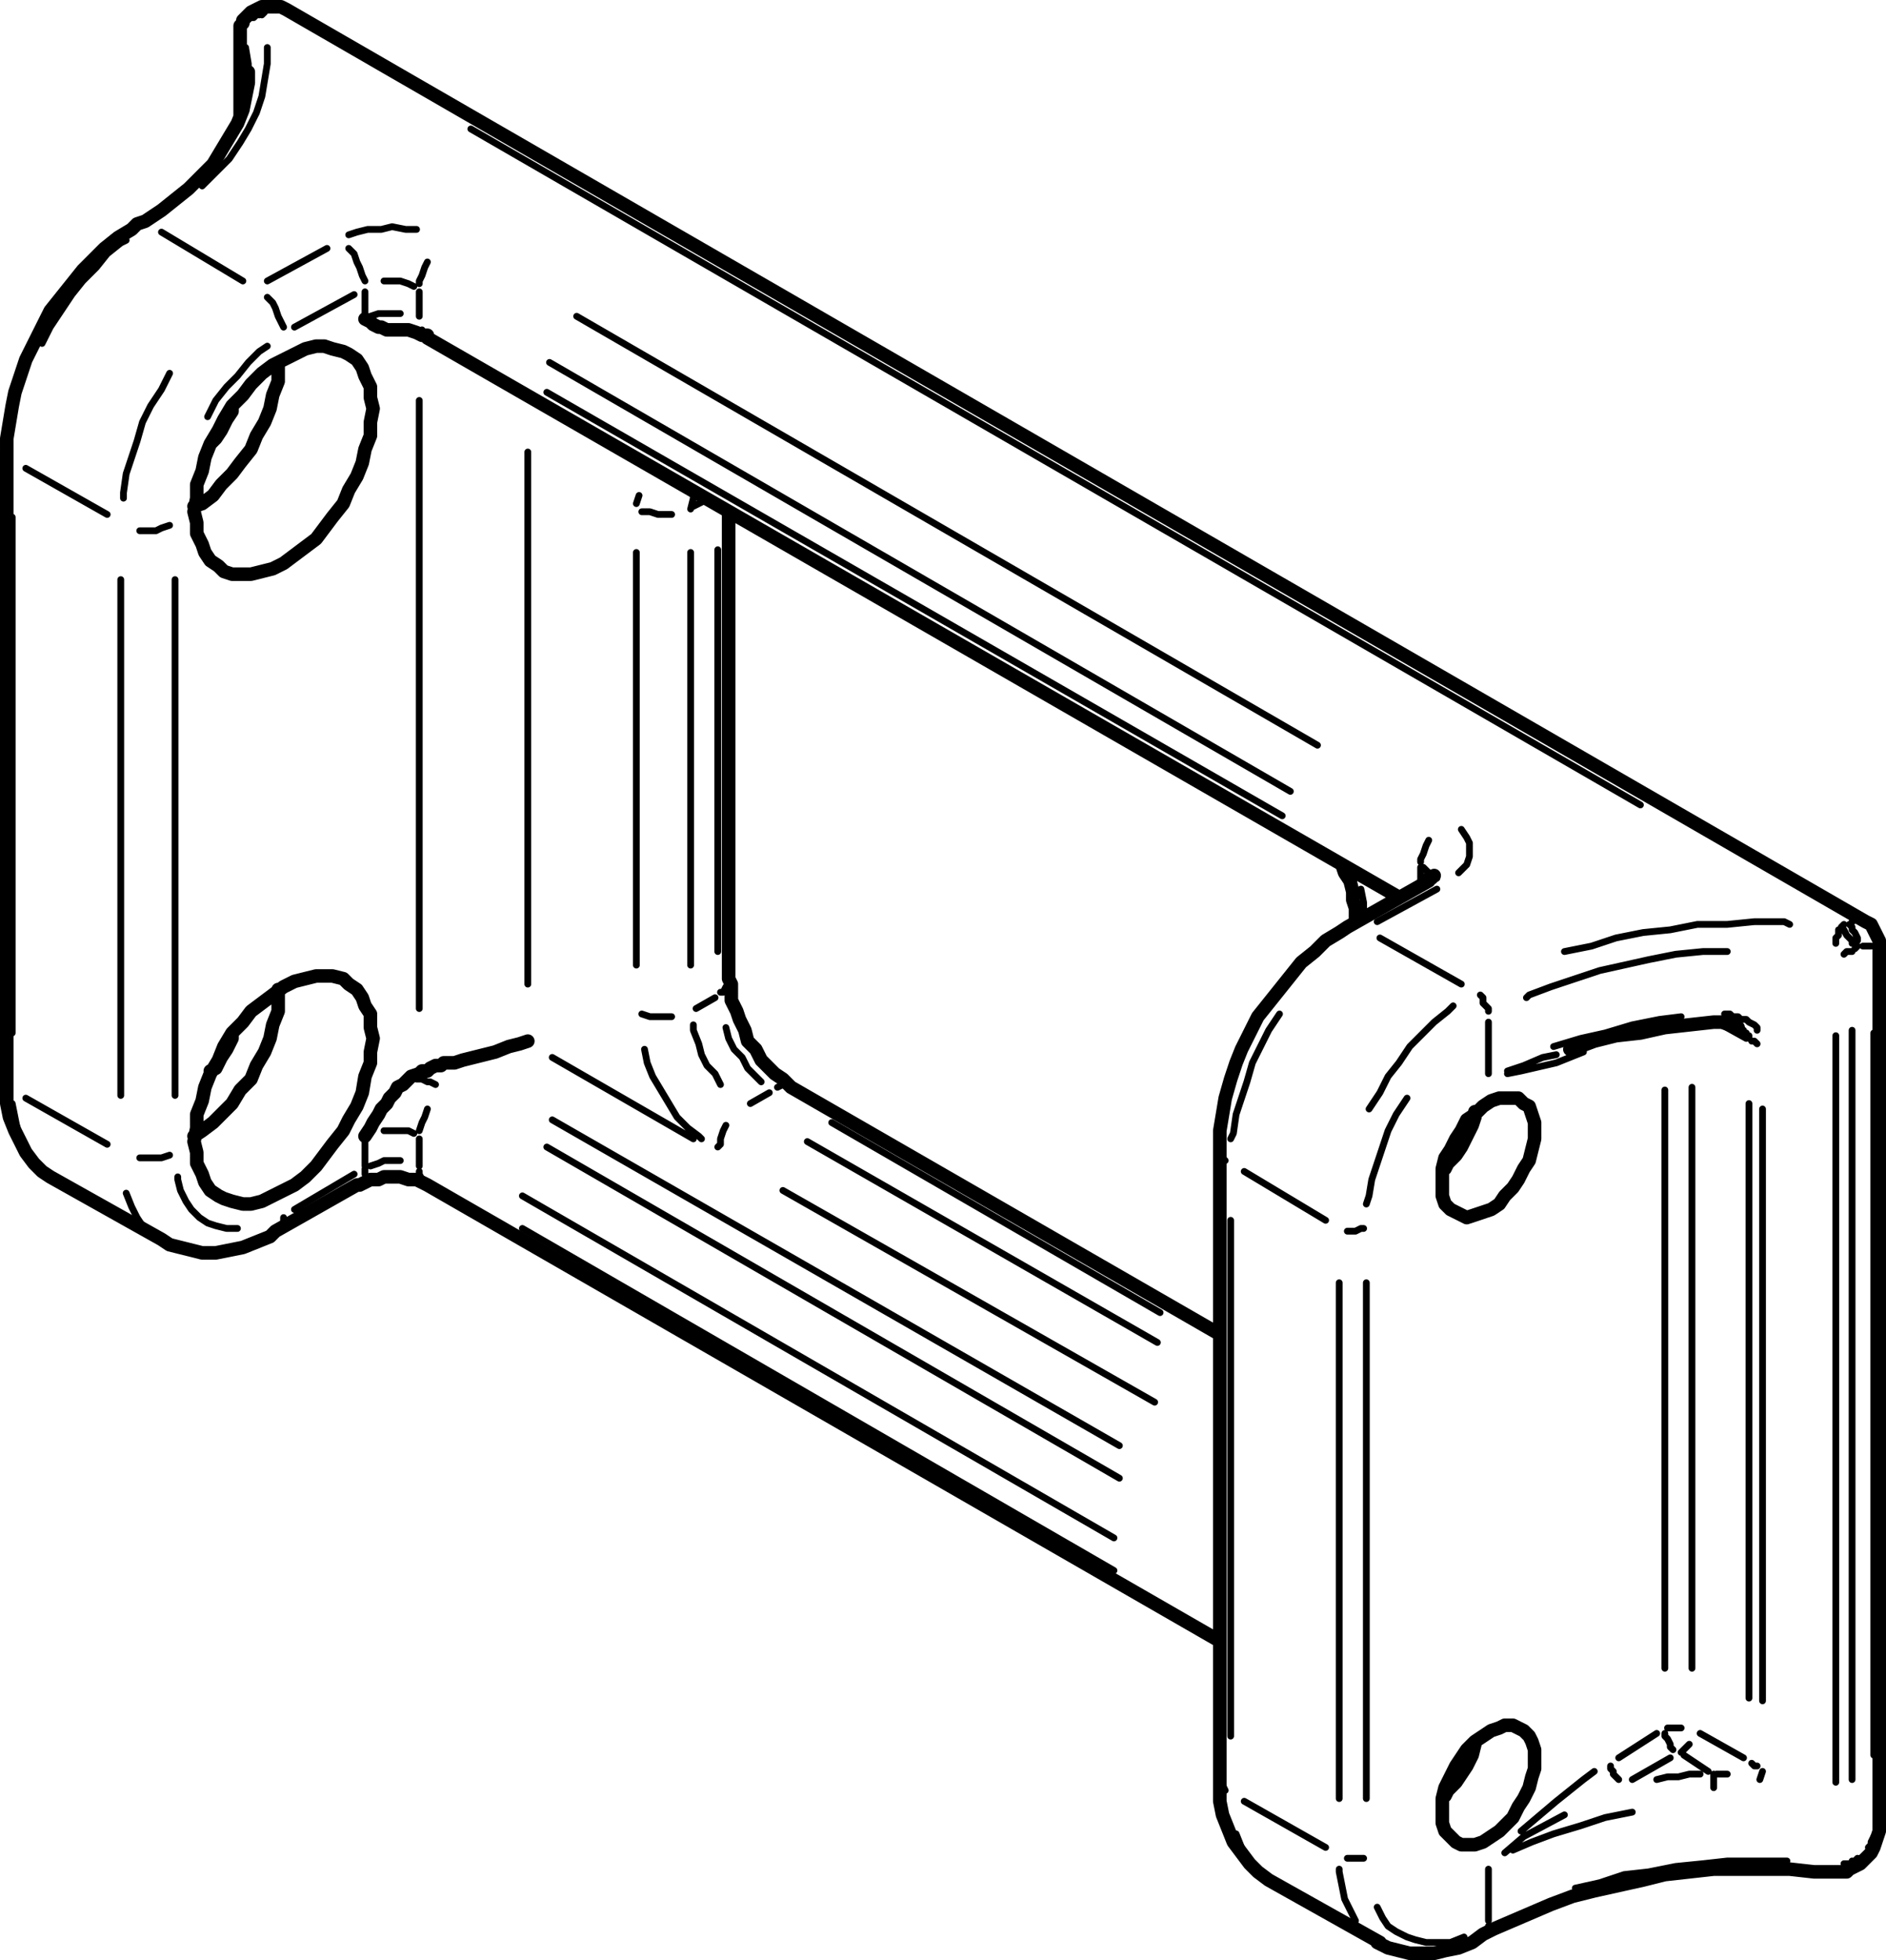 <?xml version="1.0" encoding="utf-8"?>
<!-- Generator: Adobe Illustrator 19.0.0, SVG Export Plug-In . SVG Version: 6.00 Build 0)  -->
<svg version="1.0" id="Layer_1" xmlns="http://www.w3.org/2000/svg" xmlns:xlink="http://www.w3.org/1999/xlink" x="0px" y="0px"
	 width="69.5px" height="72.2px" viewBox="0 0 69.5 72.2" enable-background="new 0 0 69.5 72.2" xml:space="preserve">
<path fill="none" stroke="#000000" stroke-width="0.25" stroke-linecap="round" stroke-linejoin="round" stroke-miterlimit="10" d="
	M13.65,42.95l0.3-0.1l0.2-0.1h0.3h0.3 M13.45,43.05v0.2 M15.25,41.75l-0.2-0.1h-0.3h-0.3h-0.3 M28.05,39.85l-0.2-0.2l-0.3-0.3
	l-0.2-0.4l-0.3-0.3l-0.2-0.4l-0.1-0.4 M25.55,37.75v0.2l0.2,0.5l0.1,0.4l0.2,0.4l0.3,0.3l0.2,0.4 M0.45,40.65L0.45,40.65l0.1,0.5
	l0.1,0.5l0.2,0.5l0.2,0.4 M5.55,45.45L5.55,45.45l-0.3-0.3l-0.2-0.3l-0.2-0.4l-0.2-0.5 M10.45,44.85v0.1 M9.75,0.35L9.75,0.35h-0.1
	 M9.55,0.55l-0.1-0.1h-0.1 M8.85,1.15L8.85,1.15 M26.55,36.55h0.1l0.1-0.2l0.1-0.1 M26.35,36.75l-0.7,0.4 M26.45,35.05v-14.8
	 M23.65,37.35l0.3,0.1h0.3h0.2h0.3 M25.45,20.35v15.2 M8.85,1.45v2.5 M9.45,0.55L9.45,0.55l-0.1,0.1h-0.2 M9.15,2.45v-0.1l-0.1-0.6
	 M0.25,39.85v0.1l0.1,0.1 M28.65,40.05L28.65,40.05l0.2-0.1h0.2 M25.95,18.45l-0.4,0.2 M42.75,48.35l-12.1-7 M28.35,40.25l-0.7,0.4
	 M13.65,11.65l0.3-0.1h0.2h0.3h0.3 M29.75,42.05l12.9,7.4 M26.45,42.25l0.1-0.1v-0.2l0.1-0.3l0.1-0.2 M15.25,10.55l-0.2-0.1
	l-0.3-0.1h-0.3h-0.3 M23.45,35.55v-15.2 M19.45,16.65v19.6 M25.85,41.95l-0.1-0.1l-0.4-0.3l-0.4-0.4l-0.3-0.5l-0.3-0.5l-0.3-0.5
	l-0.2-0.5l-0.1-0.5 M23.65,18.85h0.3l0.3,0.1h0.2h0.3 M25.55,18.05v0.3l-0.1,0.4 M23.45,18.55l0.1-0.3 M0.45,19.05v19 M0.95,40.45
	l3,1.7 M0.25,16.75L0.25,16.75v0.1l0.1,0.1 M5.15,8.25L5.15,8.25h0.1 M13.45,10.35l-0.1-0.2l-0.1-0.3l-0.1-0.2l-0.1-0.3l-0.2-0.2
	 M4.45,40.35v-19 M6.25,42.55l-0.3,0.1h-0.2h-0.3h-0.3 M6.55,43.35v0.1l0.1,0.4l0.2,0.4l0.2,0.3l0.3,0.3l0.3,0.2l0.3,0.1l0.4,0.1
	h0.4 M10.85,44.55l2.2-1.3 M13.45,42.95v-1 M15.45,37.15v-22.4 M13.45,11.65v-0.9 M13.05,10.85l-2.2,1.2 M6.45,21.35v19 M4.65,8.85
	l-0.2,0.1l-0.5,0.4l-0.4,0.5l-0.5,0.5l-0.4,0.5l-0.4,0.6l-0.4,0.6l-0.3,0.6 M3.95,18.95l-3-1.7 M15.45,43.15v0.1l0.1,0.2
	 M10.45,12.05l-0.1-0.2l-0.1-0.2l-0.1-0.3l-0.1-0.2l-0.2-0.2 M4.55,18.35v-0.2l0.1-0.7l0.2-0.6l0.2-0.6l0.2-0.7l0.3-0.6l0.4-0.6
	l0.3-0.6 M6.25,19.35l-0.3,0.1l-0.2,0.1h-0.3h-0.3 M9.85,12.75l-0.3,0.2l-0.4,0.4l-0.4,0.5l-0.4,0.4l-0.4,0.5l-0.3,0.6 M15.45,41.95
	v1 M19.25,45.25l21.8,12.6 M41.05,56.65l-21.8-12.6 M15.45,41.65L15.45,41.65l0.1-0.3l0.1-0.2l0.1-0.3 M28.85,43.85l13.7,7.8
	 M20.35,38.95l5.2,3 M15.35,39.75L15.35,39.75h0.2l0.2,0.1h0.1l0.2,0.1 M20.15,42.25l21.1,12.2 M41.25,53.25l-20.9-12 M68.55,68.45
	v0.1 M68.25,68.55v0.1 M61.35,63.85v0.1l0.1,0.1l0.1,0.2v0.1l0.1,0.1 M61.95,64.55L61.95,64.55l0.1-0.1l0.1-0.1l0.1-0.1
	 M62.05,64.65l0.9,0.6 M60.15,65.55l1.4-0.8 M63.25,65.35h0.4 M59.35,65.05v0.1l0.1,0.1v0.1l0.1,0.1l0.1,0.1 M67.75,68.95h-0.1v-0.1
	 M63.15,65.35v0.2v0.1v0.1v0.1 M62.65,65.35h-0.4l-0.4,0.1h-0.4l-0.4,0.1 M55.45,68.25l0.7-0.6l1.5-0.8 M49.95,33.85v-0.1
	 M46.45,69.05L46.45,69.05l-0.3-0.3l-0.2-0.3l-0.2-0.4l-0.2-0.5 M54.85,70.95v0.1 M49.35,68.85v0.1l0.1,0.5l0.1,0.5l0.2,0.4l0.2,0.4
	 M50.25,33.55v-0.3l-0.1-0.5 M15.65,12.35L15.65,12.35l-0.1-0.2 M15.45,10.75v0.9 M20.15,14.45l27.1,15.6 M47.55,29.15l-27.3-15.8
	 M15.45,10.45v-0.1l0.1-0.2l0.1-0.3l0.1-0.2 M52.35,31.95v0.6 M61.45,63.65h0.1h0.2h0.1h0.1 M62.35,61.45v-21.4 M64.25,64.75
	l-1.6-0.9 M64.45,40.65v21.9 M64.55,64.95L64.55,64.95l0.1,0.1h0.1 M52.35,31.75v-0.1l0.1-0.2l0.1-0.3l0.1-0.2 M52.45,31.95l0.1,0.1
	l0.1,0.1 M63.45,37.75l0.9,0.5 M69.25,67.35L69.25,67.35l-0.1,0.1v0.1 M64.45,38.25L64.45,38.25v-0.1h-0.1v-0.1h-0.1v-0.1
	 M64.55,38.35L64.55,38.35h0.1l0.1,0.1 M10.45,0.25h-0.1h-0.2l-0.2,0.1 M68.45,68.45l-0.1,0.1 M69.05,67.65L69.05,67.65l-0.1,0.2
	v0.1l-0.1,0.1 M69.05,38.05v26.6 M52.65,32.35h0.1h0.2 M44.95,65.55v0.1l0.1,0.1l0.1,0.2 M69.25,34.95L69.25,34.95l-0.1,0.1v0.1
	 M68.65,33.95l-0.1-0.1h-0.1l-0.2,0.1 M68.65,34.85h0.1h0.1h0.1 M68.25,68.65h-0.1h-0.1h-0.1 M68.25,65.55v-27.6 M68.15,34.05
	l0.1,0.1v0.1l0.1,0.1l0.1,0.2v0.1 M68.35,34.95l0.1-0.1 M67.85,34.25h0.1l0.1,0.2l0.1,0.1l0.1,0.1v0.1 M68.25,35.05h-0.1h-0.1
	l-0.1,0.1 M45.35,63.95v-19 M48.85,68.05l-3-1.7 M57.35,38.85l-0.5,0.1l-0.7,0.3l-0.6,0.2 M63.15,37.65L63.15,37.65 M50.25,68.45
	h-0.1h-0.2h-0.1h-0.2 M49.35,47.25v19 M49.65,34.15l0.1-0.1h0.2 M44.95,42.45L44.95,42.45l0.1,0.2l0.1,0.1 M61.95,37.45l-0.8,0.1
	l-1,0.2l-1,0.3l-0.9,0.2l-1,0.3 M63.55,37.35L63.55,37.35h0.2l0.1,0.1h0.2l0.1,0.1h0.2l0.1,0.1l0.2,0.1l0.1,0.1v0.1 M64.95,62.65
	v-21.8 M64.95,65.25L64.95,65.25l-0.1,0.3 M55.75,68.15l0.7-0.3l0.8-0.3l1-0.3l0.9-0.3l1-0.2 M65.85,68.55h-0.2h-1h-1l-0.9,0.1
	l-1,0.1l-1,0.2l-0.9,0.1l-0.9,0.3l-0.9,0.2 M67.65,38.15v27.5 M50.35,66.25v-19 M53.95,71.35L53.95,71.35l-0.5,0.2h-0.4h-0.5
	l-0.4-0.1l-0.3-0.1l-0.4-0.2l-0.3-0.2l-0.2-0.3l-0.2-0.4 M54.85,68.85v1.9 M58.75,65.25l-0.4,0.3l-1,0.8l-1.3,1.1 M61.05,63.85
	l-1.4,0.9 M61.35,40.15v21.3 M59.35,38.25h0.1 M55.55,39.55l0.5-0.1l1.3-0.3l1-0.4 M54.85,37.65v1.9 M9.75,0.45l-0.1,0.1 M9.85,1.75
	v0.6l-0.1,0.6l-0.1,0.6l-0.2,0.6l-0.3,0.6l-0.3,0.5l-0.4,0.6l-0.5,0.5l-0.5,0.5 M5.95,8.55l3,1.8 M9.85,10.35l2.2-1.2 M12.85,8.65
	l0.3-0.1l0.4-0.1h0.5l0.4-0.1l0.5,0.1h0.4 M21.25,11.65l27.3,15.8 M53.75,32.15l0.1-0.1l0.2-0.2l0.1-0.3v-0.2v-0.3l-0.1-0.2
	l-0.2-0.3 M50.75,33.95l2.2-1.2 M67.95,34.05l-0.1,0.1 M60.45,29.65l-43.1-24.9 M67.75,34.25L67.75,34.25v0.1v0.1l-0.1,0.1v0.2
	 M65.95,34.05l-0.2-0.1h-1.1l-1,0.1h-1.1l-1,0.2l-1,0.1l-1,0.2l-0.9,0.3l-1,0.2 M56.25,36.75l0.1-0.1l0.8-0.3l0.9-0.3l0.9-0.3
	l0.9-0.2l0.9-0.2l1-0.2l1-0.1h0.9 M53.85,36.25l-3-1.7 M45.35,41.95l0.1-0.2l0.1-0.7l0.2-0.6l0.2-0.6l0.2-0.7l0.3-0.6l0.3-0.6
	l0.4-0.6 M45.85,43.15l3,1.8 M50.25,45.25h-0.1l-0.2,0.1h-0.1h-0.2 M50.35,44.35l0.1-0.3l0.1-0.6l0.2-0.6l0.2-0.6l0.2-0.6l0.3-0.6
	l0.4-0.6 M54.85,37.25v-0.1l-0.1-0.1l-0.1-0.1v-0.2l-0.1-0.1 M53.55,37.05l-0.2,0.2l-0.5,0.4l-0.4,0.4l-0.5,0.5l-0.4,0.6l-0.4,0.5
	l-0.3,0.6l-0.4,0.6"/>
<path fill="none" stroke="#000000" stroke-width="0.5" stroke-linecap="round" stroke-linejoin="round" stroke-miterlimit="10" d="
	M7.75,39.45l0.2-0.1l0.2-0.4l0.2-0.3l0.2-0.4v-0.1 M7.15,41.85l0.3-0.2l0.4-0.3l0.3-0.3l0.4-0.4l0.3-0.5l0.4-0.4l0.2-0.5l0.3-0.5
	l0.2-0.5l0.1-0.5l0.2-0.5v-0.5v-0.3 M9.15,2.75v-0.1 M7.75,16.35l0.2-0.2l0.2-0.3l0.2-0.4l0.2-0.3v-0.2 M7.15,18.65l0.3-0.1l0.4-0.3
	l0.3-0.4l0.4-0.4l0.3-0.4l0.4-0.5l0.2-0.5l0.3-0.5l0.2-0.5l0.1-0.5l0.2-0.5v-0.5v-0.2 M13.75,15.05l-0.1-0.4v-0.4l-0.2-0.4l-0.1-0.3
	l-0.2-0.3l-0.3-0.2l-0.2-0.1l-0.4-0.1l-0.3-0.1h-0.3l-0.4,0.1l-0.4,0.2l-0.4,0.2l-0.4,0.2l-0.4,0.3l-0.4,0.4l-0.3,0.4l-0.4,0.4
	l-0.3,0.5l-0.2,0.4l-0.3,0.5l-0.2,0.5l-0.1,0.5l-0.2,0.5v0.5l-0.1,0.5l0.1,0.4v0.4l0.2,0.4l0.1,0.3l0.2,0.3l0.3,0.2l0.2,0.2l0.3,0.1
	h0.4h0.3l0.4-0.1l0.4-0.1l0.4-0.2l0.4-0.3l0.4-0.3l0.4-0.3l0.3-0.4l0.3-0.4l0.4-0.5l0.2-0.5l0.3-0.5l0.2-0.5l0.1-0.5l0.2-0.5v-0.5
	L13.75,15.05 M13.75,38.25l-0.1-0.4v-0.5l-0.2-0.3l-0.1-0.3l-0.2-0.3l-0.3-0.2l-0.2-0.2l-0.4-0.1h-0.3h-0.3l-0.4,0.1l-0.4,0.1
	l-0.4,0.2l-0.4,0.3l-0.4,0.3l-0.4,0.3l-0.3,0.4l-0.4,0.4l-0.3,0.5l-0.2,0.5l-0.3,0.5l-0.2,0.5l-0.1,0.5l-0.2,0.5v0.5l-0.1,0.5
	l0.1,0.4v0.4l0.2,0.4l0.1,0.3l0.2,0.3l0.3,0.2l0.2,0.1l0.3,0.1l0.4,0.1h0.3l0.4-0.1l0.4-0.2l0.4-0.2l0.4-0.2l0.4-0.3l0.4-0.4
	l0.3-0.4l0.3-0.4l0.4-0.5l0.2-0.4l0.3-0.5l0.2-0.5l0.1-0.6l0.2-0.5v-0.4L13.75,38.25 M13.45,41.85L13.45,41.85l0.2-0.3l0.1-0.2
	l0.2-0.3l0.1-0.2l0.2-0.2l0.1-0.2l0.2-0.2l0.1-0.2l0.2-0.1l0.2-0.2l0.1-0.1 M14.45,12.15h-0.1h-0.1l-0.2-0.1h-0.1l-0.2-0.1l-0.1-0.1
	l-0.2-0.1 M16.75,39.15l0.3-0.1l0.4-0.1l0.4-0.1l0.4-0.1l0.5-0.2l0.4-0.1l0.3-0.1 M15.15,39.65l0.3-0.1 M16.75,39.15h-0.2h-0.2
	l-0.1,0.1h-0.2l-0.2,0.1l-0.1,0.1h-0.2l-0.1,0.1 M53.25,66.15l0.1-0.2l0.3-0.3l0.2-0.3l0.2-0.3l0.2-0.4l0.1-0.4v-0.1 M53.25,43.05
	l0.1-0.2l0.3-0.3l0.2-0.3l0.2-0.4l0.2-0.4l0.1-0.3v-0.2 M56.55,64.75v-0.3l-0.1-0.3l-0.1-0.2l-0.2-0.2l-0.2-0.1l-0.2-0.1h-0.3
	l-0.2,0.1l-0.3,0.1l-0.3,0.2l-0.3,0.2l-0.3,0.3l-0.2,0.3l-0.2,0.3l-0.2,0.4l-0.2,0.4l-0.1,0.4v0.3v0.3v0.3l0.1,0.3l0.2,0.2l0.2,0.2
	l0.2,0.1h0.2h0.3l0.3-0.1l0.3-0.2l0.3-0.2l0.2-0.2l0.3-0.3l0.2-0.4l0.2-0.3l0.2-0.4l0.1-0.4l0.1-0.3V64.75 M56.55,41.65v-0.3
	l-0.1-0.3l-0.1-0.3l-0.2-0.1l-0.2-0.2h-0.2h-0.3h-0.2l-0.3,0.1l-0.3,0.2l-0.3,0.3l-0.3,0.2l-0.2,0.4l-0.2,0.3l-0.2,0.4l-0.2,0.3
	l-0.1,0.4v0.4v0.3v0.3l0.1,0.3l0.2,0.2l0.2,0.1l0.2,0.1l0.2,0.1l0.3-0.1l0.3-0.1l0.3-0.1l0.3-0.2l0.2-0.3l0.3-0.3l0.2-0.3l0.2-0.4
	l0.2-0.3l0.1-0.4l0.1-0.4V41.65 M13.15,43.65h0.1l0.2-0.1l0.2-0.1h0.3l0.2-0.1h0.3h0.3l0.3,0.1h0.3l0.2,0.1l0.2,0.1 M10.15,45.35
	l3-1.7 M0.25,39.85v0.3v0.5l0.1,0.5l0.2,0.5l0.2,0.4l0.2,0.4l0.3,0.4l0.3,0.3l0.3,0.2 M29.15,40.05l-0.1-0.1l-0.2-0.2l-0.3-0.2
	l-0.2-0.2l-0.3-0.3l-0.2-0.4l-0.3-0.3l-0.1-0.4l-0.2-0.4l-0.1-0.3l-0.2-0.4v-0.3v-0.3l-0.1-0.2 M1.85,43.35l4.1,2.3 M5.95,45.65
	l0.3,0.2l0.4,0.1l0.4,0.1l0.4,0.1h0.5l0.5-0.1l0.5-0.1l0.5-0.2l0.5-0.2l0.2-0.2 M8.85,1.15v3.1 M10.55,0.35l-0.2-0.1h-0.3h-0.2h-0.2
	l-0.2,0.1 M9.45,0.35l-0.2,0.1 M9.25,0.45l-0.1,0.1l-0.1,0.1l-0.1,0.1v0.1l-0.1,0.1v0.1v0.1 M26.85,36.05v-17.2 M9.15,2.75v0.3
	l-0.1,0.5l-0.1,0.5l-0.2,0.5l-0.3,0.5l-0.3,0.5l-0.3,0.5l-0.4,0.4l-0.5,0.5l-0.5,0.4l-0.5,0.4l-0.6,0.4l-0.3,0.1 M0.25,16.65v23.2
	 M44.95,49.15l-15.8-9.1 M14.45,12.15L14.45,12.15h0.3h0.3l0.3,0.1l0.2,0.1h0.2v0.1 M5.05,8.25l-0.2,0.2l-0.5,0.3l-0.5,0.4l-0.4,0.4
	l-0.4,0.4l-0.4,0.5l-0.4,0.5l-0.4,0.5l-0.3,0.6l-0.3,0.6l-0.3,0.6l-0.2,0.6l-0.2,0.6l-0.1,0.5l-0.1,0.6l-0.1,0.6v0.5 M15.75,43.65
	l29.2,16.8 M68.15,68.85l0.2-0.1 M68.35,68.75l0.2-0.1l0.2-0.2l0.2-0.2l0.1-0.2l0.1-0.3l0.1-0.3v-0.2 M67.75,68.95L67.75,68.95h0.1
	h0.1h0.1l0.1-0.1 M49.95,33.65v0.3 M54.65,71.25l0.4-0.2l0.7-0.3l0.7-0.3l0.7-0.3l0.8-0.3l0.8-0.2l0.9-0.2l0.9-0.2l0.8-0.2l0.9-0.1
	l0.9-0.1h1h0.9h0.9l0.9,0.1h0.9 M44.95,65.45v0.3v0.6l0.1,0.5l0.2,0.5l0.2,0.5l0.3,0.4l0.3,0.4l0.3,0.3l0.4,0.3 M49.45,31.85
	l0.1,0.3l0.2,0.3l0.1,0.4v0.3l0.1,0.3v0.2 M46.75,69.25l4.1,2.3 M50.75,71.55l0.4,0.2l0.4,0.1l0.4,0.1h0.4h0.5l0.4-0.1l0.5-0.1
	l0.5-0.2l0.4-0.3 M15.75,12.45l35.8,20.6 M52.85,32.25L52.85,32.25l-0.1,0.1h-0.1v0.1 M69.25,67.25v-32.4 M63.15,37.65L63.15,37.65
	h0.3l0.3,0.1h0.2l0.1,0.1 M68.75,33.95l-58.2-33.6 M52.65,32.45l-3,1.7 M44.95,42.35v23.1 M69.25,34.85v-0.2l-0.1-0.2l-0.1-0.2
	l-0.1-0.2l-0.2-0.1 M57.85,38.65h0.1l0.8-0.3l0.8-0.2l0.9-0.1l0.9-0.2l0.9-0.1l0.9-0.1 M49.65,34.15l-0.3,0.2l-0.5,0.3l-0.4,0.4
	l-0.5,0.4l-0.4,0.5l-0.4,0.5l-0.4,0.5l-0.4,0.5l-0.3,0.6l-0.3,0.6l-0.2,0.5l-0.2,0.6l-0.2,0.7l-0.1,0.6l-0.1,0.6v0.5v0.2"/>
</svg>

